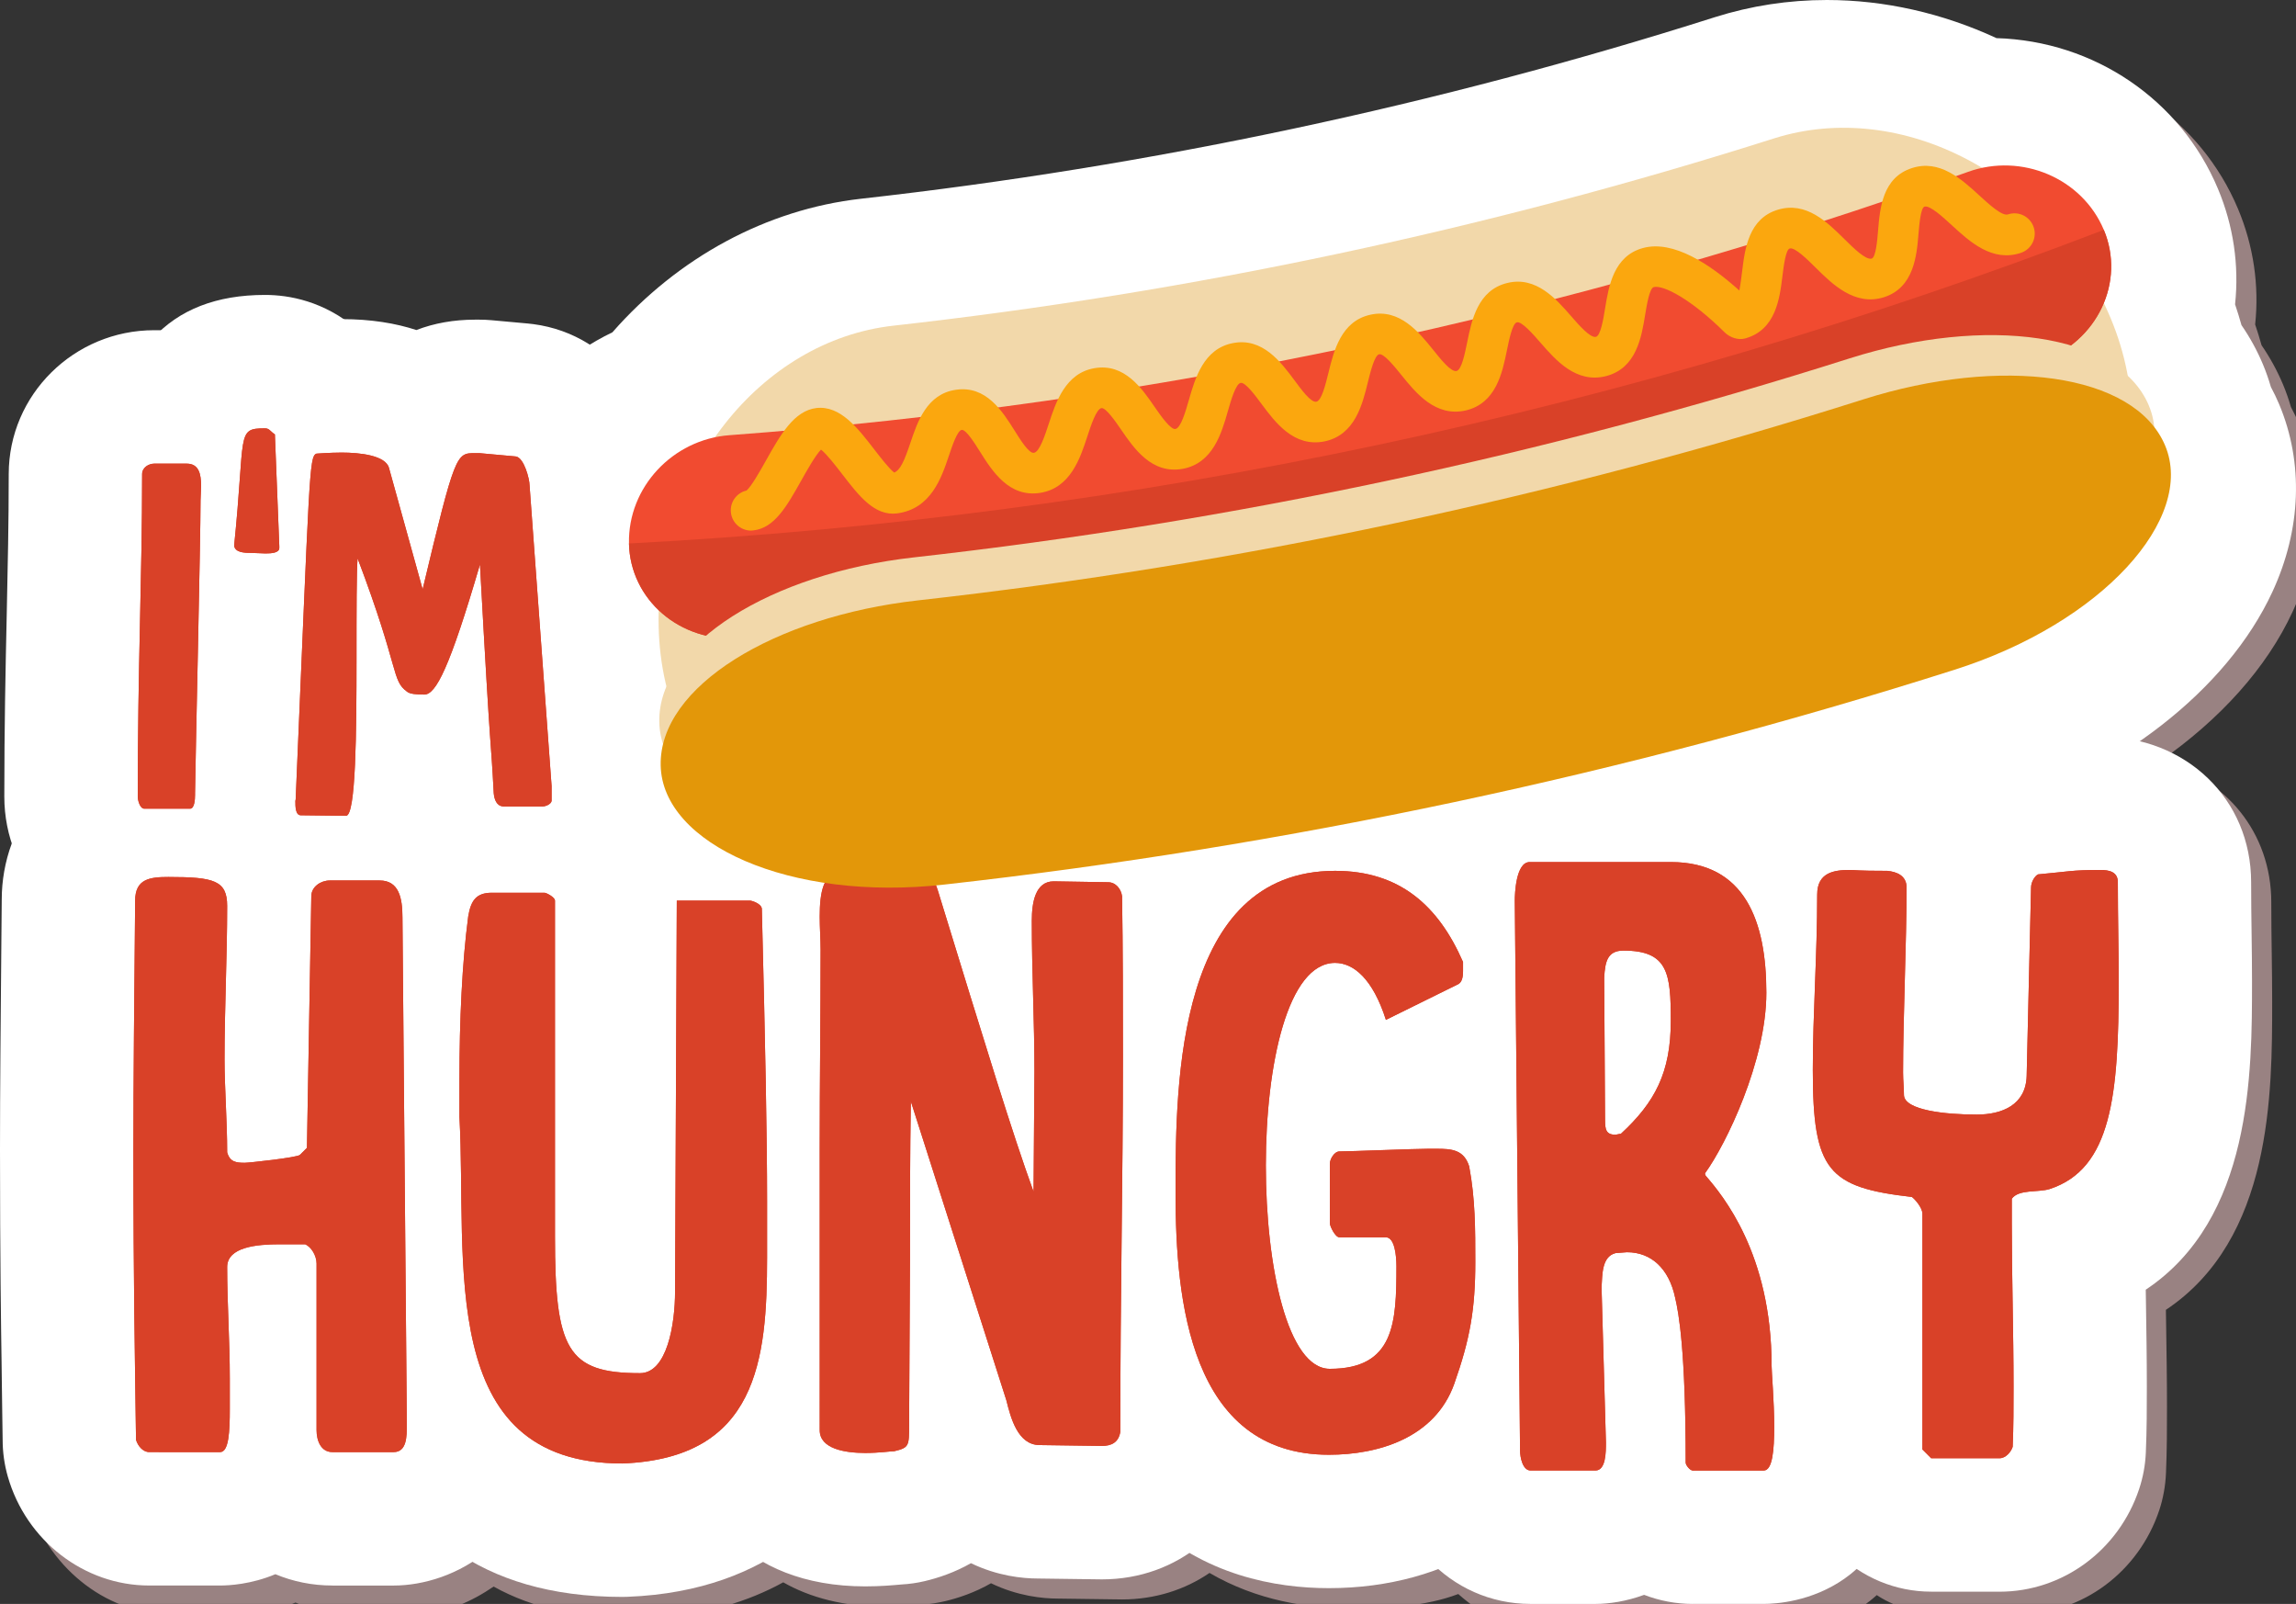 <?xml version="1.0" encoding="utf-8"?>
<!-- Generator: Adobe Illustrator 16.0.0, SVG Export Plug-In . SVG Version: 6.00 Build 0)  -->
<!DOCTYPE svg PUBLIC "-//W3C//DTD SVG 1.1//EN" "http://www.w3.org/Graphics/SVG/1.1/DTD/svg11.dtd">
<svg version="1.1" id="Layer_1" xmlns="http://www.w3.org/2000/svg" xmlns:xlink="http://www.w3.org/1999/xlink" x="0px" y="0px"
	 width="114.443px" height="79.923px" viewBox="0 0 114.443 79.923" enable-background="new 0 0 114.443 79.923"
	 xml:space="preserve">
<rect x="0" y="0" width="114.443" height="79.923" fill="#333333" stroke="none"/>
<path fill="#998282" d="M1.087,69.688c0,0.263,0.012,0.992,0.023,1.703c0.01,0.585,0.02,1.157,0.02,1.354
	c0,0.618,0.086,1.44,0.256,2.036C2.302,77.979,5.2,80.42,8.435,80.42h3.539c0.443,0,1.545-0.059,2.753-0.564
	c0.871,0.364,1.829,0.564,2.839,0.564h3.058c1.631,0,2.941-0.655,3.981-1.362c1.919,1.074,4.344,1.619,7.422,1.619
	c0.086,0,0.172-0.054,0.258-0.057c2.825-0.11,5.032-0.826,6.755-1.773c1.331,0.758,3.014,1.215,5.089,1.215
	c0.744,0,1.365-0.062,1.802-0.103c0.392-0.021,0.781-0.081,1.164-0.17c0.676-0.159,1.494-0.433,2.302-0.896
	c1.318,0.638,2.572,0.764,3.332,0.764c0.001,0,3.196,0.043,3.196,0.043c1.634,0,3.135-0.48,4.363-1.321
	c2.38,1.389,4.927,1.759,6.953,1.759c1.967,0,3.801-0.088,5.446-0.708c1.237,1.092,2.835,1.991,4.603,1.991h3.233
	c0.688,0,1.546-0.129,2.427-0.452c0.759,0.292,1.576,0.452,2.422,0.452h3.539c0.673,0,2.854-0.329,4.636-1.938
	c1.089,0.732,2.378,0.938,3.71,0.938h3.408c3.147,0,5.945-2.111,6.964-5.172c0.195-0.585,0.307-1.223,0.333-1.838
	c0.05-1.148,0.05-2.257,0.05-3.315c0-1.39-0.022-2.786-0.044-4.177c-0.003-0.216-0.007-0.436-0.01-0.65
	c5.298-3.529,5.297-10.79,5.297-15.367c0-0.764-0.01-1.549-0.021-2.364c-0.011-0.82-0.023-1.675-0.023-2.575
	c0-3.479-2.288-6.229-5.563-7.021c3.016-2.096,5.333-4.664,6.623-7.454c1.439-3.113,1.558-6.43,0.333-9.344
	c-0.124-0.292-0.26-0.578-0.413-0.861c-0.11-0.383-0.241-0.756-0.394-1.122c-0.288-0.686-0.646-1.34-1.071-1.959
	c-0.098-0.351-0.205-0.696-0.319-1.034c0.206-1.943-0.079-3.912-0.852-5.755c-1.863-4.449-6.169-7.364-11.04-7.511
	C97.814,1.652,94.93,1,92.057,1c-1.905,0-3.779,0.286-5.581,0.855c-13.813,4.391-28.132,7.435-42.568,9.049
	c-4.703,0.531-9.107,2.92-12.384,6.655c-0.389,0.188-0.762,0.399-1.126,0.623c-0.812-0.52-1.75-0.888-2.816-1.029
	c-0.09-0.012-0.181-0.022-0.271-0.03l-1.813,0.08c-0.201-0.019-0.402,0.217-0.603,0.217h-0.221c-1.058,0-2.036-0.069-2.919,0.273
	c-1-0.329-2.196-0.653-3.613-0.664c-1.441-0.981-2.895-1.29-3.933-1.29c-2.166,0-3.891,0.68-5.174,1.68H8.688
	c-3.999,0-7.252,3.234-7.252,7.187c0,2.379-0.048,4.624-0.099,6.99c-0.06,2.75-0.121,5.598-0.121,9.09
	c0,0.815,0.136,1.599,0.376,2.33c-0.338,0.909-0.504,1.866-0.504,2.801l-0.019,2.095C1.032,51.862,1,55.328,1,58.285
	c0,5.374,0.054,9.046,0.077,10.615C1.083,69.306,1.087,69.571,1.087,69.688z"/>
<g>
	<g>
		<path fill="#FFFFFF" d="M43.532,51.964c-10.542,0-18.308-5.465-18.465-12.995c-0.006-0.323,0.002-0.645,0.026-0.968
			c-0.054-0.39-0.085-0.779-0.095-1.17c-0.016-0.747,0.045-1.49,0.181-2.227c-0.053-0.36-0.096-0.722-0.13-1.083
			c-0.976-1.688-1.518-3.6-1.563-5.597c-0.098-4.902,2.74-9.298,7.039-11.365c3.277-3.735,7.682-6.124,12.384-6.655
			C57.345,8.29,71.664,5.246,85.477,0.856C87.278,0.287,89.152,0,91.057,0c2.873,0,5.757,0.652,8.457,1.9
			c4.871,0.146,9.177,3.061,11.04,7.51c0.773,1.843,1.058,3.812,0.852,5.755c0.114,0.338,0.221,0.684,0.319,1.035
			c0.426,0.619,0.784,1.272,1.071,1.958c0.153,0.367,0.284,0.739,0.394,1.122c0.152,0.283,0.289,0.57,0.413,0.862
			c1.225,2.914,1.106,6.229-0.333,9.343c-2.268,4.906-7.704,9.128-14.542,11.294c-16.786,5.336-34.178,9.033-51.686,10.985
			C45.875,51.897,44.691,51.964,43.532,51.964L43.532,51.964z"/>
		<path fill="#FFFFFF" d="M104.05,12.135L104.05,12.135L104.05,12.135c-0.987-2.358-3.588-3.594-6.057-3.07
			c-3.2-1.933-6.955-2.57-10.381-1.488C73.318,12.12,58.607,15.245,43.7,16.912c-3.57,0.403-6.74,2.512-8.878,5.581
			c-2.471,0.525-4.338,2.713-4.287,5.268l0.001,0.001c-0.001,0.001-0.001,0.001-0.001,0.001c0.03,1.317,0.599,2.485,1.498,3.336
			c-0.008,0.271-0.023,0.535-0.019,0.809c0.022,1.034,0.164,2.035,0.4,2.994c-0.243,0.573-0.38,1.163-0.367,1.765
			c0.009,0.375,0.089,0.736,0.206,1.091c-0.087,0.35-0.144,0.705-0.137,1.065c0.082,3.926,6.44,6.802,14.144,5.936
			c17.09-1.906,33.95-5.49,50.338-10.699c7.391-2.342,12.028-7.557,10.507-11.175c-0.14-0.331-0.337-0.632-0.558-0.917
			c-0.037-0.371-0.109-0.733-0.255-1.081c-0.233-0.557-0.6-1.041-1.056-1.466c-0.176-0.971-0.451-1.941-0.854-2.895
			c-0.104-0.252-0.228-0.488-0.345-0.731C104.516,14.651,104.561,13.351,104.05,12.135C104.05,12.135,104.05,12.135,104.05,12.135z"
			/>
	</g>
	<g>
		<g>
			<g>
				<path fill="#FFFFFF" d="M16.565,79.006c-1.01,0-1.968-0.2-2.839-0.564c-1.208,0.506-2.31,0.564-2.753,0.564H7.435
					c-3.235,0-6.133-2.234-7.047-5.433c-0.17-0.594-0.256-1.209-0.256-1.828c0-0.197-0.01-0.769-0.02-1.354
					c-0.012-0.711-0.023-1.44-0.023-1.703c0-0.118-0.004-0.382-0.01-0.789C0.054,66.332,0,62.66,0,57.286
					c0-2.957,0.032-6.423,0.068-10.372l0.019-2.094c0-3.71,2.6-7.768,8.309-7.768c2.031,0,3.634,0.323,4.898,0.846
					c0.957-0.431,2.021-0.671,3.14-0.671h2.49c3.868,0,7.784,2.914,7.784,8.483l0.218,25.294c0,5.872-4.368,8.003-7.304,8.003
					H16.565z"/>
				<path fill="#FFFFFF" d="M31.027,79.574c-14.473,0-14.623-14.244-14.687-20.326c-0.012-1.155-0.024-2.246-0.077-3.214
					c-0.006-0.121-0.01-0.243-0.01-0.364v-1.922c0-2.379,0.086-5.863,0.494-8.954c0.01-0.074,0.021-0.147,0.033-0.22
					c0.681-4.092,3.718-6.736,7.737-6.736h2.622c1.263,0,2.559,0.376,3.695,1.058c0.877-0.426,1.861-0.665,2.901-0.665h3.67
					c2.97,0,6.477,2.082,7.125,5.94c0.052,0.308,0.082,0.619,0.09,0.931c0.185,7.271,0.264,11.686,0.264,14.76v2.796
					c0,3.101-0.139,6.684-1.8,9.959c-1.255,2.473-4.456,6.665-11.798,6.951C31.199,79.572,31.113,79.574,31.027,79.574z"/>
				<path fill="#FFFFFF" d="M43.129,79.049c-6.128,0-8.92-4.035-8.92-7.784V57.199c0-1.647,0.011-3.295,0.022-4.948
					c0.011-1.634,0.022-3.274,0.022-4.925c0-0.172-0.009-0.352-0.016-0.535c-0.015-0.37-0.028-0.748-0.028-1.125
					c0-7.021,5.063-8.877,7.741-8.877c0,0,3.665,0.044,3.665,0.044c1.463,0,2.813,0.362,3.969,1.03
					c0.937-0.395,1.939-0.594,2.938-0.594c0.036,0,2.793,0.044,2.793,0.044c3.655,0.042,6.748,2.83,7.211,6.518
					c0.03,0.239,0.047,0.479,0.051,0.721c0.044,2.701,0.044,5.402,0.044,8.103c0,3.083-0.031,5.947-0.063,8.891
					c-0.033,3.065-0.068,6.218-0.068,9.807c0,0.367-0.03,0.733-0.091,1.095c-0.615,3.681-3.688,6.252-7.475,6.252
					c0,0-3.195-0.043-3.196-0.043c-0.76,0-2.014-0.126-3.332-0.764c-0.808,0.462-1.626,0.734-2.302,0.894
					c-0.382,0.09-0.771,0.146-1.163,0.167C44.495,78.994,43.874,79.049,43.129,79.049z"/>
				<path fill="#FFFFFF" d="M66.241,79.137c-5.338,0-14.293-2.549-14.293-19.623v-0.35c0-3.61,0.102-7.796,1.316-11.775
					c2.064-6.764,6.906-10.644,13.283-10.644c3.264,0,9.224,1.108,12.47,8.527c0.367,0.84,0.557,1.748,0.557,2.665v0.437
					c0,1.849-0.607,3.53-1.666,4.82c1.004,1.13,1.476,2.329,1.663,2.919c0.08,0.251,0.144,0.508,0.193,0.767
					c0.421,2.229,0.421,4.23,0.421,5.997c0,3.093-0.387,5.339-1.428,8.286C77.012,76.085,72.217,79.137,66.241,79.137z"/>
				<path fill="#FFFFFF" d="M84.372,79.923c-0.846,0-1.663-0.16-2.422-0.452c-0.881,0.323-1.739,0.452-2.427,0.452H76.29
					c-4.022,0-7.172-3.362-7.172-7.653l-0.262-27.327c0-5.953,3.832-8.635,7.391-8.635h7.034c5.264,0,11.41,3.446,11.41,13.158
					c0,3.012-0.902,6.132-1.999,8.675c1.487,2.895,2.245,6.169,2.261,9.78l0.023,0.395c0.043,0.691,0.108,1.736,0.108,2.773
					c0,8.407-5.975,8.833-7.173,8.833H84.372z"/>
				<path fill="#FFFFFF" d="M96.256,79.312c-1.766,0-3.459-0.703-4.707-1.953l-0.437-0.438c-1.244-1.246-1.942-2.935-1.942-4.696
					v-7.427c-4.685-2.323-5.461-6.816-5.461-11.489c0-1.519,0.056-3.012,0.111-4.456c0.055-1.465,0.107-2.849,0.107-4.281
					c0-3.912,2.839-7.871,8.265-7.871c0.252,0,0.427,0.008,0.669,0.023c0.152,0.01,0.4,0.021,1.209,0.021
					c0.217,0,0.435,0.011,0.65,0.032c1.261,0.124,2.413,0.515,3.402,1.114c0.163-0.099,0.33-0.19,0.501-0.276
					c0.742-0.369,1.547-0.596,2.373-0.669c0.394-0.035,0.683-0.066,0.929-0.093c0.868-0.094,1.486-0.151,2.76-0.151
					c4.288,0,7.522,3.121,7.522,7.26c0,0.899,0.012,1.753,0.023,2.574c0.011,0.815,0.021,1.6,0.021,2.363
					c0,4.577,0,11.837-5.297,15.366c0.003,0.216,0.007,0.432,0.01,0.647c0.022,1.39,0.044,2.78,0.044,4.17
					c0,1.059,0,2.153-0.05,3.302c-0.026,0.617-0.139,1.227-0.333,1.812c-1.019,3.061-3.817,5.118-6.964,5.118H96.256z"/>
			</g>
			<g>
				<path fill="#FFFFFF" d="M7.193,46.944c-3.848,0-6.978-3.253-6.978-7.253c0-3.492,0.061-6.335,0.121-9.084
					c0.051-2.367,0.099-4.603,0.099-6.983c0-3.954,3.253-7.17,7.252-7.17h1.621c3.569,0,7.362,2.715,7.362,7.746
					c0,0.253-0.011,0.52-0.025,0.77l-0.002-0.055c0,1.321-0.094,5.796-0.177,9.745c-0.047,2.247-0.088,4.199-0.098,4.956
					c0,4.758-3.552,7.329-6.895,7.329H7.193z"/>
				<path fill="#FFFFFF" d="M12.982,34.222l-0.622-0.024c-4.34-0.071-6.766-3.007-7.249-5.917c-0.097-0.584-0.115-1.178-0.055-1.767
					c0.141-1.366,0.213-2.392,0.267-3.163c0.407-5.743,3.059-8.655,7.885-8.655c1.196,0,2.943,0.303,4.588,1.711
					c1.534,1.198,2.472,3.016,2.55,4.977l0.22,5.575c0.003,0.087,0.005,0.174,0.005,0.262c0,3.439-2.571,7.006-7.335,7.006
					C13.151,34.227,13.066,34.226,12.982,34.222z"/>
				<path fill="#FFFFFF" d="M14.914,47.272c-3.275,0-6.841-2.58-6.841-7.362c0-0.235,0.012-0.469,0.037-0.702l0.262-6.165
					c0.217-5.135,0.326-7.713,0.429-9.216c0.122-1.785,0.376-5.499,4.17-7.255l0.021,0.046c1.042-0.441,2.362-0.716,4.036-0.716
					c1.469,0,2.699,0.207,3.727,0.544c0.884-0.341,1.862-0.517,2.919-0.517h0.221c0.201,0,0.402,0.009,0.603,0.027l1.813,0.165
					c0.091,0.008,0.181,0.019,0.271,0.03c4.059,0.539,6.31,4.29,6.453,7.676l1.088,14.854c0.012,0.162,0.018,0.324,0.018,0.486
					v0.741c0,0.364-0.03,0.728-0.089,1.086c-0.551,3.328-3.56,5.836-6.999,5.836h-1.978c-0.183,0-0.366-0.007-0.549-0.022
					c-1.112-0.092-2.142-0.43-3.04-0.963c-1.393,1.178-3.023,1.453-4.24,1.453C17.22,47.3,14.914,47.272,14.914,47.272z"/>
			</g>
		</g>
		<g>
			<g>
				<path fill="#D94128" d="M6.736,68.688c0-0.568-0.087-4.544-0.087-11.402c0-3.451,0.044-7.602,0.087-12.406
					c0-1.093,0.743-1.18,1.66-1.18c2.271,0,2.927,0.175,2.927,1.441c0,2.534-0.131,5.111-0.131,7.646
					c0,1.397,0.131,3.058,0.131,4.63c0.131,0.48,0.437,0.524,0.874,0.524c0.218,0,2.621-0.262,2.752-0.393l0.35-0.35l0.218-12.538
					c0-0.48,0.48-0.786,0.917-0.786h2.49c0.961,0,1.136,0.873,1.136,1.835l0.218,25.119v0.175c0,0.567,0,1.354-0.655,1.354h-3.058
					c-0.568,0-0.786-0.568-0.786-1.093v-8.3c0-0.394-0.262-0.83-0.568-0.962h-1.267c-1.136,0-2.621,0.132-2.621,1.137
					c0,1.834,0.131,3.669,0.131,5.548v1.529c0,1.092-0.044,2.141-0.481,2.141H7.435c-0.306,0-0.568-0.307-0.655-0.612
					C6.779,71.309,6.736,69.168,6.736,68.688z"/>
				<path fill="#D94128" d="M22.901,55.669v-1.922c0-2.884,0.131-5.767,0.437-8.082c0.131-0.786,0.393-1.18,1.179-1.18h2.622
					c0.087,0,0.524,0.219,0.524,0.394v16.731c0,5.636,0.612,6.814,4.238,6.814c1.354,0,1.747-2.446,1.747-4.063l0.087-19.483h3.67
					c0.043,0,0.524,0.131,0.568,0.393c0.175,6.859,0.262,11.402,0.262,14.591v2.796c0,5.111-0.481,10.005-7.208,10.267
					C21.678,72.925,23.294,62.833,22.901,55.669z"/>
				<path fill="#D94128" d="M45.401,54.883c-0.044,2.577-0.044,5.286-0.044,7.907l-0.043,8.213c0,1.048,0,1.136-0.743,1.311
					c-0.175,0-0.743,0.087-1.442,0.087c-1.048,0-2.271-0.218-2.271-1.136V57.199c0-3.276,0.044-6.553,0.044-9.873
					c0-0.524-0.044-1.093-0.044-1.66c0-1.18,0.175-2.229,1.092-2.229l3.582,0.044c0.743,0,1.048,0.306,1.223,0.918
					c2.403,7.819,3.713,12.101,4.762,14.983l0.044-5.984c0-2.49-0.131-4.937-0.131-7.515c0-0.917,0.175-1.966,1.092-1.966
					l2.708,0.044c0.394,0,0.655,0.35,0.699,0.699c0.043,2.665,0.043,5.33,0.043,7.994c0,6.291-0.131,11.664-0.131,18.698
					c-0.087,0.523-0.437,0.698-0.917,0.698l-3.102-0.043c-1.092,0-1.442-1.354-1.66-2.229L45.401,54.883z"/>
				<path fill="#D94128" d="M58.596,59.165c0-5.199,0.087-15.771,7.951-15.771c3.233,0,5.155,1.747,6.378,4.543v0.437
					c0,0.306-0.044,0.612-0.306,0.699l-3.539,1.747c-0.655-2.053-1.617-2.839-2.534-2.839c-2.359,0-3.451,5.067-3.451,10.091
					c0,5.068,1.092,10.136,3.189,10.136c3.232,0,3.32-2.315,3.32-5.111c0-0.524-0.087-1.441-0.524-1.441h-2.315
					c-0.219,0-0.48-0.568-0.48-0.699v-2.971c0-0.219,0.218-0.611,0.48-0.611c0.568,0,3.713-0.132,4.412-0.132h0.437
					c0.743,0,1.354,0.044,1.616,0.874c0.306,1.616,0.306,3.146,0.306,4.762c0,2.359-0.262,3.845-1.048,6.072
					c-0.961,2.709-3.801,3.539-6.247,3.539c-6.946,0-7.645-7.776-7.645-12.975V59.165z"/>
				<path fill="#D94128" d="M75.504,44.879c0-0.307,0.044-1.923,0.743-1.923h7.034c3.713,0,4.762,2.971,4.762,6.51
					c0,3.407-2.01,7.558-3.058,8.999c0,0,0,0.087,0.043,0.131c0.83,0.961,3.276,3.889,3.276,9.437c0,0.35,0.131,1.791,0.131,3.058
					c0,1.18-0.087,2.185-0.524,2.185h-3.539c-0.131,0-0.35-0.262-0.35-0.394c0-5.592-0.349-7.47-0.524-8.213
					c-0.306-1.441-1.18-2.271-2.403-2.271c-0.043,0-0.524,0.044-0.568,0.044c-0.699,0.175-0.655,1.092-0.699,1.703l0.219,7.732
					c0,0.481,0,1.398-0.524,1.398H76.29c-0.393,0-0.524-0.655-0.524-1.005L75.504,44.879z M80.528,56.543
					c0.043,0,0.175-0.044,0.262-0.044c1.704-1.573,2.49-3.058,2.49-5.636c0-2.358-0.131-3.495-2.359-3.495
					c-0.786,0-0.917,0.524-0.961,1.354l0.043,7.077C80.003,56.281,80.047,56.543,80.528,56.543z"/>
				<path fill="#D94128" d="M95.82,60.475c0-0.306-0.394-0.743-0.524-0.83c-4.194-0.48-4.937-1.311-4.937-6.335
					c0-2.839,0.218-5.679,0.218-8.737c0-1.092,0.83-1.223,1.617-1.223c0.306,0,0.306,0.044,1.878,0.044
					c0.437,0.043,0.961,0.218,0.961,0.83c0,2.708-0.175,6.422-0.175,9.218c0,0.393,0.044,0.742,0.044,1.136
					c0.043,0.742,2.053,0.961,3.626,0.961c1.267,0,2.446-0.48,2.49-1.923l0.219-9.392c0-0.263,0.175-0.568,0.35-0.655
					c1.485-0.132,1.66-0.219,3.102-0.219c0.437,0,0.874,0.087,0.874,0.611c0,1.791,0.044,3.407,0.044,4.937
					c0,5.68-0.35,9.349-3.451,10.354c-0.568,0.175-1.529,0-1.879,0.48v1.224c0,2.708,0.087,5.417,0.087,8.125
					c0,1.005,0,2.01-0.043,3.015c-0.087,0.263-0.35,0.568-0.655,0.568h-3.408l-0.437-0.438V60.475z"/>
			</g>
			<g>
				<path fill="#D94128" d="M7.084,23.624c0-0.33,0.329-0.521,0.604-0.521h1.621c0.604,0,0.714,0.521,0.714,1.098
					c0,0.248-0.027,0.522-0.027,0.715c0,2.005-0.247,12.579-0.274,14.611c0,0,0,0.027,0,0.083c0,0.22-0.027,0.687-0.247,0.687h-2.28
					c-0.22,0-0.329-0.412-0.329-0.604C6.864,33.209,7.084,28.815,7.084,23.624z"/>
				<path fill="#D94128" d="M12.522,27.551c-0.385,0-0.797-0.027-0.852-0.357c0.576-5.603,0.082-5.85,1.538-5.85
					c0.22,0,0.247,0.137,0.494,0.302l0.22,5.575v0.083c0,0.247-0.385,0.274-0.687,0.274L12.522,27.551z"/>
				<path fill="#D94128" d="M14.748,39.581c0.687-15.984,0.659-16.809,1.016-16.974c-0.055,0,0.715-0.055,1.264-0.055
					c0.906,0,2.197,0.138,2.362,0.769l1.676,6.043c1.62-6.784,1.675-6.784,2.608-6.784h0.221l1.813,0.165
					c0.412,0.055,0.687,1.126,0.687,1.428l1.099,14.997v0.741c-0.027,0.165-0.303,0.274-0.439,0.274h-1.978
					c-0.33-0.027-0.439-0.356-0.467-0.659c-0.165-3.131-0.11-0.852-0.687-11.398c-1.511,5.164-2.197,6.482-2.774,6.482
					c-0.385,0-0.714-0.027-0.852-0.138c-0.796-0.576-0.356-1.071-2.472-6.646c-0.055,0.577-0.055,2.664-0.055,4.999
					c0,3.625-0.027,7.827-0.522,7.827l-2.252-0.027c-0.274,0-0.274-0.439-0.274-0.714C14.748,39.856,14.748,39.581,14.748,39.581z"
					/>
			</g>
		</g>
		<g>
			<g>
				<path fill="#D94128" d="M6.736,68.688c0-0.568-0.087-4.544-0.087-11.402c0-3.451,0.044-7.602,0.087-12.406
					c0-1.093,0.743-1.18,1.66-1.18c2.271,0,2.927,0.175,2.927,1.441c0,2.534-0.131,5.111-0.131,7.646
					c0,1.397,0.131,3.058,0.131,4.63c0.131,0.48,0.437,0.524,0.874,0.524c0.218,0,2.621-0.262,2.752-0.393l0.35-0.35l0.218-12.538
					c0-0.48,0.48-0.786,0.917-0.786h2.49c0.961,0,1.136,0.873,1.136,1.835l0.218,25.119v0.175c0,0.567,0,1.354-0.655,1.354h-3.058
					c-0.568,0-0.786-0.568-0.786-1.093v-8.3c0-0.394-0.262-0.83-0.568-0.962h-1.267c-1.136,0-2.621,0.132-2.621,1.137
					c0,1.834,0.131,3.669,0.131,5.548v1.529c0,1.092-0.044,2.141-0.481,2.141H7.435c-0.306,0-0.568-0.307-0.655-0.612
					C6.779,71.309,6.736,69.168,6.736,68.688z"/>
				<path fill="#D94128" d="M22.901,55.669v-1.922c0-2.884,0.131-5.767,0.437-8.082c0.131-0.786,0.393-1.18,1.179-1.18h2.622
					c0.087,0,0.524,0.219,0.524,0.394v16.731c0,5.636,0.612,6.814,4.238,6.814c1.354,0,1.747-2.446,1.747-4.063l0.087-19.483h3.67
					c0.043,0,0.524,0.131,0.568,0.393c0.175,6.859,0.262,11.402,0.262,14.591v2.796c0,5.111-0.481,10.005-7.208,10.267
					C21.678,72.925,23.294,62.833,22.901,55.669z"/>
				<path fill="#D94128" d="M45.401,54.883c-0.044,2.577-0.044,5.286-0.044,7.907l-0.043,8.213c0,1.048,0,1.136-0.743,1.311
					c-0.175,0-0.743,0.087-1.442,0.087c-1.048,0-2.271-0.218-2.271-1.136V57.199c0-3.276,0.044-6.553,0.044-9.873
					c0-0.524-0.044-1.093-0.044-1.66c0-1.18,0.175-2.229,1.092-2.229l3.582,0.044c0.743,0,1.048,0.306,1.223,0.918
					c2.403,7.819,3.713,12.101,4.762,14.983l0.044-5.984c0-2.49-0.131-4.937-0.131-7.515c0-0.917,0.175-1.966,1.092-1.966
					l2.708,0.044c0.394,0,0.655,0.35,0.699,0.699c0.043,2.665,0.043,5.33,0.043,7.994c0,6.291-0.131,11.664-0.131,18.698
					c-0.087,0.523-0.437,0.698-0.917,0.698l-3.102-0.043c-1.092,0-1.442-1.354-1.66-2.229L45.401,54.883z"/>
				<path fill="#D94128" d="M58.596,59.165c0-5.199,0.087-15.771,7.951-15.771c3.233,0,5.155,1.747,6.378,4.543v0.437
					c0,0.306-0.044,0.612-0.306,0.699l-3.539,1.747c-0.655-2.053-1.617-2.839-2.534-2.839c-2.359,0-3.451,5.067-3.451,10.091
					c0,5.068,1.092,10.136,3.189,10.136c3.232,0,3.32-2.315,3.32-5.111c0-0.524-0.087-1.441-0.524-1.441h-2.315
					c-0.219,0-0.48-0.568-0.48-0.699v-2.971c0-0.219,0.218-0.611,0.48-0.611c0.568,0,3.713-0.132,4.412-0.132h0.437
					c0.743,0,1.354,0.044,1.616,0.874c0.306,1.616,0.306,3.146,0.306,4.762c0,2.359-0.262,3.845-1.048,6.072
					c-0.961,2.709-3.801,3.539-6.247,3.539c-6.946,0-7.645-7.776-7.645-12.975V59.165z"/>
				<path fill="#D94128" d="M75.504,44.879c0-0.307,0.044-1.923,0.743-1.923h7.034c3.713,0,4.762,2.971,4.762,6.51
					c0,3.407-2.01,7.558-3.058,8.999c0,0,0,0.087,0.043,0.131c0.83,0.961,3.276,3.889,3.276,9.437c0,0.35,0.131,1.791,0.131,3.058
					c0,1.18-0.087,2.185-0.524,2.185h-3.539c-0.131,0-0.35-0.262-0.35-0.394c0-5.592-0.349-7.47-0.524-8.213
					c-0.306-1.441-1.18-2.271-2.403-2.271c-0.043,0-0.524,0.044-0.568,0.044c-0.699,0.175-0.655,1.092-0.699,1.703l0.219,7.732
					c0,0.481,0,1.398-0.524,1.398H76.29c-0.393,0-0.524-0.655-0.524-1.005L75.504,44.879z M80.528,56.543
					c0.043,0,0.175-0.044,0.262-0.044c1.704-1.573,2.49-3.058,2.49-5.636c0-2.358-0.131-3.495-2.359-3.495
					c-0.786,0-0.917,0.524-0.961,1.354l0.043,7.077C80.003,56.281,80.047,56.543,80.528,56.543z"/>
				<path fill="#D94128" d="M95.82,60.475c0-0.306-0.394-0.743-0.524-0.83c-4.194-0.48-4.937-1.311-4.937-6.335
					c0-2.839,0.218-5.679,0.218-8.737c0-1.092,0.83-1.223,1.617-1.223c0.306,0,0.306,0.044,1.878,0.044
					c0.437,0.043,0.961,0.218,0.961,0.83c0,2.708-0.175,6.422-0.175,9.218c0,0.393,0.044,0.742,0.044,1.136
					c0.043,0.742,2.053,0.961,3.626,0.961c1.267,0,2.446-0.48,2.49-1.923l0.219-9.392c0-0.263,0.175-0.568,0.35-0.655
					c1.485-0.132,1.66-0.219,3.102-0.219c0.437,0,0.874,0.087,0.874,0.611c0,1.791,0.044,3.407,0.044,4.937
					c0,5.68-0.35,9.349-3.451,10.354c-0.568,0.175-1.529,0-1.879,0.48v1.224c0,2.708,0.087,5.417,0.087,8.125
					c0,1.005,0,2.01-0.043,3.015c-0.087,0.263-0.35,0.568-0.655,0.568h-3.408l-0.437-0.438V60.475z"/>
			</g>
			<g>
				<path fill="#D94128" d="M7.084,23.624c0-0.33,0.329-0.521,0.604-0.521h1.621c0.604,0,0.714,0.521,0.714,1.098
					c0,0.248-0.027,0.522-0.027,0.715c0,2.005-0.247,12.579-0.274,14.611c0,0,0,0.027,0,0.083c0,0.22-0.027,0.687-0.247,0.687h-2.28
					c-0.22,0-0.329-0.412-0.329-0.604C6.864,33.209,7.084,28.815,7.084,23.624z"/>
				<path fill="#D94128" d="M12.522,27.551c-0.385,0-0.797-0.027-0.852-0.357c0.576-5.603,0.082-5.85,1.538-5.85
					c0.22,0,0.247,0.137,0.494,0.302l0.22,5.575v0.083c0,0.247-0.385,0.274-0.687,0.274L12.522,27.551z"/>
				<path fill="#D94128" d="M14.748,39.581c0.687-15.984,0.659-16.809,1.016-16.974c-0.055,0,0.715-0.055,1.264-0.055
					c0.906,0,2.197,0.138,2.362,0.769l1.676,6.043c1.62-6.784,1.675-6.784,2.608-6.784h0.221l1.813,0.165
					c0.412,0.055,0.687,1.126,0.687,1.428l1.099,14.997v0.741c-0.027,0.165-0.303,0.274-0.439,0.274h-1.978
					c-0.33-0.027-0.439-0.356-0.467-0.659c-0.165-3.131-0.11-0.852-0.687-11.398c-1.511,5.164-2.197,6.482-2.774,6.482
					c-0.385,0-0.714-0.027-0.852-0.138c-0.796-0.576-0.356-1.071-2.472-6.646c-0.055,0.577-0.055,2.664-0.055,4.999
					c0,3.625-0.027,7.827-0.522,7.827l-2.252-0.027c-0.274,0-0.274-0.439-0.274-0.714C14.748,39.856,14.748,39.581,14.748,39.581z"
					/>
			</g>
		</g>
	</g>
	<g>
		<path fill="#F2D8AA" d="M105.199,15.843c2.992,7.11-0.472,15.158-7.88,17.509c-16.331,5.191-33.139,8.763-50.169,10.663
			c-7.725,0.866-14.159-5.079-14.32-12.789l0,0c-0.162-7.725,5.093-14.253,11.685-14.996c14.907-1.666,29.618-4.792,43.912-9.334
			C94.752,4.896,102.208,8.721,105.199,15.843L105.199,15.843z"/>
		<g>
			<path fill="#F14B30" d="M104.864,11.453c1.084,2.581-0.304,5.553-3.125,6.563c-20.898,7.5-42.72,12.139-64.864,13.789
				c-2.987,0.222-5.463-1.929-5.524-4.728l0,0c-0.057-2.8,2.184-5.18,5.003-5.391c21.078-1.569,41.852-5.985,61.749-13.125
				C100.762,7.609,103.782,8.87,104.864,11.453L104.864,11.453z"/>
			<path fill="#D94128" d="M31.351,27.081c0.062,2.799,2.535,4.946,5.524,4.725c22.145-1.65,43.965-6.287,64.864-13.789
				c2.821-1.011,4.207-3.979,3.125-6.563C81.331,20.489,56.523,25.761,31.351,27.081z"/>
		</g>
		<g>
			<path fill="#FBA70E" d="M37.434,26.439c-0.51,0-0.949-0.386-1.003-0.905c-0.054-0.514,0.288-0.979,0.78-1.091
				c0.244-0.205,0.692-1.003,0.965-1.489c0.719-1.28,1.398-2.489,2.521-2.623c1.179-0.132,2.046,0.98,2.879,2.062
				c0.284,0.368,0.739,0.959,0.995,1.155c0.306-0.125,0.504-0.577,0.814-1.5c0.343-1.022,0.813-2.421,2.264-2.626
				c1.504-0.224,2.318,1.074,2.913,2.019c0.29,0.462,0.719,1.161,0.972,1.123c0.282-0.044,0.547-0.856,0.742-1.449
				c0.349-1.068,0.828-2.53,2.29-2.771c1.485-0.25,2.352,1.008,2.984,1.929c0.332,0.485,0.807,1.144,1.037,1.103
				c0.272-0.05,0.504-0.858,0.673-1.447c0.309-1.078,0.731-2.553,2.195-2.833c1.47-0.288,2.387,0.94,3.055,1.838
				c0.356,0.479,0.829,1.135,1.104,1.083c0.263-0.055,0.459-0.858,0.603-1.445c0.266-1.085,0.63-2.572,2.092-2.89
				c1.455-0.322,2.417,0.872,3.121,1.744c0.381,0.473,0.895,1.127,1.172,1.06c0.25-0.058,0.412-0.853,0.53-1.434
				c0.223-1.096,0.529-2.596,1.996-2.951c1.439-0.357,2.445,0.804,3.181,1.649c0.406,0.467,0.958,1.097,1.239,1.035
				c0.236-0.062,0.37-0.881,0.458-1.423c0.18-1.102,0.426-2.611,1.895-3.005c1.501-0.406,3.334,0.804,4.796,2.119
				c0.057-0.289,0.104-0.671,0.141-0.969c0.136-1.108,0.323-2.626,1.789-3.06c1.403-0.419,2.453,0.623,3.299,1.459
				c0.455,0.45,1.075,1.063,1.367,0.979c0.209-0.065,0.278-0.898,0.319-1.396c0.092-1.115,0.218-2.642,1.688-3.114
				c1.38-0.449,2.477,0.556,3.358,1.364c0.479,0.439,1.139,1.044,1.43,0.944c0.531-0.178,1.102,0.107,1.28,0.636
				c0.178,0.529-0.107,1.102-0.636,1.28c-1.423,0.477-2.543-0.547-3.44-1.372c-0.441-0.404-1.102-1.018-1.37-0.929
				c-0.188,0.061-0.26,0.936-0.295,1.356c-0.088,1.07-0.222,2.687-1.734,3.16c-1.449,0.449-2.569-0.663-3.387-1.472
				c-0.417-0.412-1.044-1.039-1.301-0.959c-0.198,0.059-0.303,0.911-0.359,1.369c-0.139,1.13-0.33,2.677-1.845,3.109
				c-0.352,0.104-0.774-0.041-1.034-0.298c-1.653-1.639-3.059-2.382-3.54-2.256c-0.208,0.056-0.349,0.917-0.425,1.379
				c-0.183,1.123-0.434,2.661-1.948,3.055c-1.491,0.383-2.516-0.802-3.268-1.665c-0.35-0.401-0.938-1.08-1.178-1.014
				c-0.223,0.054-0.393,0.891-0.495,1.392c-0.228,1.117-0.54,2.646-2.055,2.999c-1.502,0.342-2.485-0.872-3.201-1.76
				c-0.33-0.408-0.879-1.095-1.115-1.039c-0.232,0.051-0.438,0.894-0.562,1.397c-0.271,1.108-0.644,2.627-2.158,2.943
				c-1.522,0.308-2.453-0.941-3.133-1.855c-0.307-0.413-0.815-1.106-1.049-1.06c-0.247,0.047-0.491,0.897-0.636,1.405
				c-0.314,1.099-0.746,2.603-2.256,2.879c-1.536,0.273-2.42-1.01-3.063-1.949c-0.286-0.417-0.764-1.108-0.982-1.078
				c-0.257,0.042-0.525,0.863-0.703,1.406c-0.356,1.089-0.844,2.58-2.352,2.817c-1.549,0.244-2.388-1.08-2.994-2.043
				c-0.248-0.394-0.69-1.111-0.915-1.095c-0.219,0.031-0.469,0.776-0.635,1.269c-0.378,1.125-0.896,2.667-2.587,2.892
				c-1.122,0.145-1.907-0.876-2.74-1.958c-0.296-0.384-0.764-0.992-1.054-1.22c-0.283,0.291-0.713,1.056-0.983,1.538
				c-0.717,1.276-1.335,2.378-2.397,2.489C37.505,26.437,37.47,26.439,37.434,26.439z"/>
		</g>
		<path fill="#F2D8AA" d="M107.107,20.205c1.522,3.618-3.062,8.81-10.38,11.131c-16.231,5.158-32.931,8.707-49.854,10.597
			c-7.633,0.856-13.931-2.021-14.011-5.947l0,0c-0.083-3.938,5.612-7.414,12.666-8.209c15.843-1.77,31.474-5.091,46.667-9.92
			C98.963,15.713,105.581,16.572,107.107,20.205L107.107,20.205z"/>
		<path fill="#E39709" d="M107.92,22.202c1.521,3.618-3.117,8.833-10.507,11.175c-16.388,5.209-33.248,8.793-50.338,10.7
			c-7.703,0.865-14.063-2.011-14.144-5.937l0,0c-0.084-3.939,5.671-7.417,12.801-8.22c16.007-1.786,31.799-5.145,47.15-10.021
			C99.721,17.732,106.393,18.57,107.92,22.202L107.92,22.202z"/>
	</g>
</g>
</svg>
